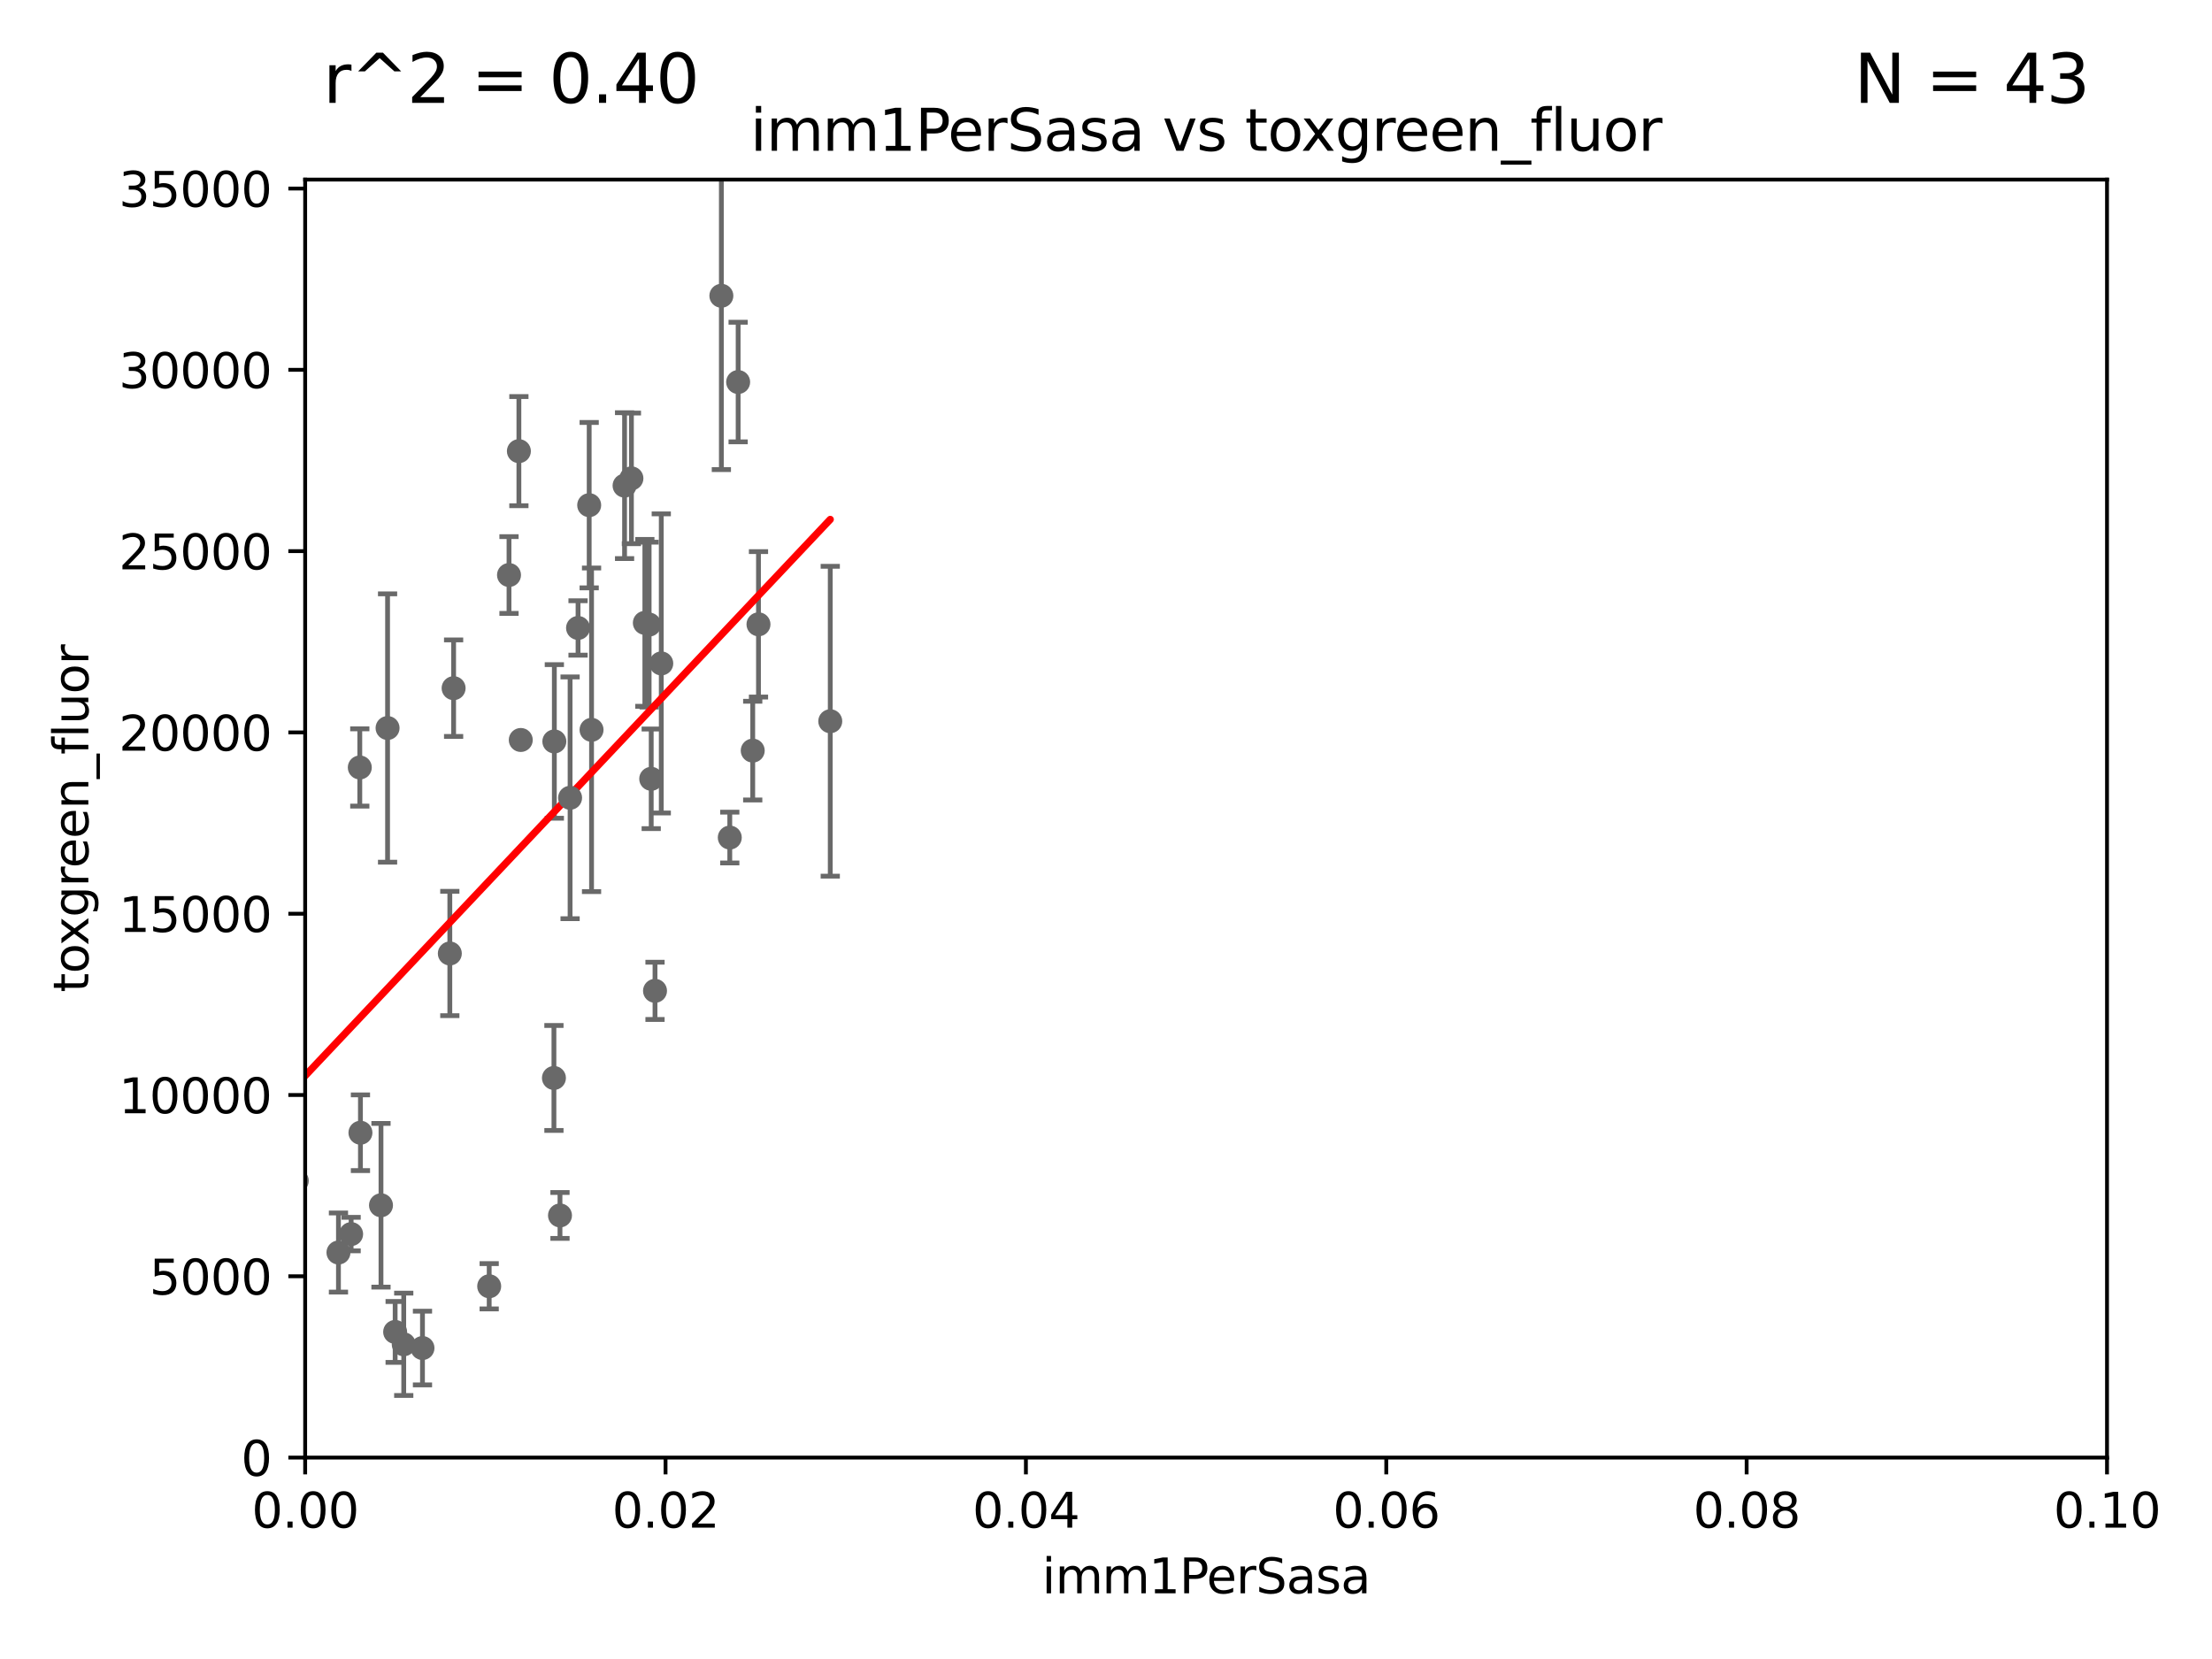 <?xml version="1.0" encoding="utf-8" standalone="no"?>
<!DOCTYPE svg PUBLIC "-//W3C//DTD SVG 1.1//EN"
  "http://www.w3.org/Graphics/SVG/1.1/DTD/svg11.dtd">
<svg xmlns:xlink="http://www.w3.org/1999/xlink" width="460.8pt" height="345.6pt" viewBox="0 0 460.8 345.6" xmlns="http://www.w3.org/2000/svg" version="1.1">
 <defs>
  <style type="text/css">*{stroke-linejoin: round; stroke-linecap: butt}</style>
 </defs>
 <g id="figure_1">
  <g id="patch_1">
   <path d="M 0 345.6 
L 460.8 345.6 
L 460.8 0 
L 0 0 
z
" style="fill: #ffffff"/>
  </g>
  <g id="axes_1">
   <g id="patch_2">
    <path d="M 63.571 303.64 
L 438.93 303.64 
L 438.93 37.411 
L 63.571 37.411 
z
" style="fill: #ffffff"/>
   </g>
   <g id="PathCollection_1">
    <defs>
     <path id="me8542515b8" d="M 0 1.118 
C 0.297 1.118 0.581 1 0.791 0.791 
C 1 0.581 1.118 0.297 1.118 0 
C 1.118 -0.297 1 -0.581 0.791 -0.791 
C 0.581 -1 0.297 -1.118 0 -1.118 
C -0.297 -1.118 -0.581 -1 -0.791 -0.791 
C -1 -0.581 -1.118 -0.297 -1.118 0 
C -1.118 0.297 -1 0.581 -0.791 0.791 
C -0.581 1 -0.297 1.118 0 1.118 
z
" style="stroke: #696969"/>
    </defs>
    <g clip-path="url(#pd52fab7163)">
     <use xlink:href="#me8542515b8" x="130.11" y="101.166" style="fill: #696969; stroke: #696969"/>
     <use xlink:href="#me8542515b8" x="115.394" y="224.561" style="fill: #696969; stroke: #696969"/>
     <use xlink:href="#me8542515b8" x="70.507" y="260.923" style="fill: #696969; stroke: #696969"/>
     <use xlink:href="#me8542515b8" x="54.248" y="217.585" style="fill: #696969; stroke: #696969"/>
     <use xlink:href="#me8542515b8" x="61.826" y="245.982" style="fill: #696969; stroke: #696969"/>
     <use xlink:href="#me8542515b8" x="27.76" y="268.043" style="fill: #696969; stroke: #696969"/>
     <use xlink:href="#me8542515b8" x="88.01" y="280.823" style="fill: #696969; stroke: #696969"/>
     <use xlink:href="#me8542515b8" x="115.48" y="154.457" style="fill: #696969; stroke: #696969"/>
     <use xlink:href="#me8542515b8" x="57.575" y="199.288" style="fill: #696969; stroke: #696969"/>
     <use xlink:href="#me8542515b8" x="75.087" y="235.968" style="fill: #696969; stroke: #696969"/>
     <use xlink:href="#me8542515b8" x="122.738" y="105.234" style="fill: #696969; stroke: #696969"/>
     <use xlink:href="#me8542515b8" x="134.334" y="129.752" style="fill: #696969; stroke: #696969"/>
     <use xlink:href="#me8542515b8" x="73.146" y="257.081" style="fill: #696969; stroke: #696969"/>
     <use xlink:href="#me8542515b8" x="101.907" y="267.952" style="fill: #696969; stroke: #696969"/>
     <use xlink:href="#me8542515b8" x="32.334" y="195.688" style="fill: #696969; stroke: #696969"/>
     <use xlink:href="#me8542515b8" x="36.19" y="267.827" style="fill: #696969; stroke: #696969"/>
     <use xlink:href="#me8542515b8" x="94.496" y="143.358" style="fill: #696969; stroke: #696969"/>
     <use xlink:href="#me8542515b8" x="82.317" y="277.466" style="fill: #696969; stroke: #696969"/>
     <use xlink:href="#me8542515b8" x="79.367" y="251.081" style="fill: #696969; stroke: #696969"/>
     <use xlink:href="#me8542515b8" x="55.434" y="260.724" style="fill: #696969; stroke: #696969"/>
     <use xlink:href="#me8542515b8" x="135.66" y="162.243" style="fill: #696969; stroke: #696969"/>
     <use xlink:href="#me8542515b8" x="116.656" y="253.198" style="fill: #696969; stroke: #696969"/>
     <use xlink:href="#me8542515b8" x="47.36" y="164.396" style="fill: #696969; stroke: #696969"/>
     <use xlink:href="#me8542515b8" x="135.226" y="130.114" style="fill: #696969; stroke: #696969"/>
     <use xlink:href="#me8542515b8" x="137.755" y="138.203" style="fill: #696969; stroke: #696969"/>
     <use xlink:href="#me8542515b8" x="150.273" y="61.614" style="fill: #696969; stroke: #696969"/>
     <use xlink:href="#me8542515b8" x="131.536" y="99.654" style="fill: #696969; stroke: #696969"/>
     <use xlink:href="#me8542515b8" x="93.707" y="198.628" style="fill: #696969; stroke: #696969"/>
     <use xlink:href="#me8542515b8" x="118.76" y="166.197" style="fill: #696969; stroke: #696969"/>
     <use xlink:href="#me8542515b8" x="106.035" y="119.786" style="fill: #696969; stroke: #696969"/>
     <use xlink:href="#me8542515b8" x="158.007" y="130.059" style="fill: #696969; stroke: #696969"/>
     <use xlink:href="#me8542515b8" x="153.769" y="79.585" style="fill: #696969; stroke: #696969"/>
     <use xlink:href="#me8542515b8" x="156.807" y="156.366" style="fill: #696969; stroke: #696969"/>
     <use xlink:href="#me8542515b8" x="80.738" y="151.66" style="fill: #696969; stroke: #696969"/>
     <use xlink:href="#me8542515b8" x="108.485" y="154.151" style="fill: #696969; stroke: #696969"/>
     <use xlink:href="#me8542515b8" x="120.418" y="130.815" style="fill: #696969; stroke: #696969"/>
     <use xlink:href="#me8542515b8" x="108.095" y="93.983" style="fill: #696969; stroke: #696969"/>
     <use xlink:href="#me8542515b8" x="84.106" y="280.043" style="fill: #696969; stroke: #696969"/>
     <use xlink:href="#me8542515b8" x="172.958" y="150.246" style="fill: #696969; stroke: #696969"/>
     <use xlink:href="#me8542515b8" x="152.027" y="174.48" style="fill: #696969; stroke: #696969"/>
     <use xlink:href="#me8542515b8" x="123.231" y="152.035" style="fill: #696969; stroke: #696969"/>
     <use xlink:href="#me8542515b8" x="74.952" y="159.878" style="fill: #696969; stroke: #696969"/>
     <use xlink:href="#me8542515b8" x="136.451" y="206.41" style="fill: #696969; stroke: #696969"/>
    </g>
   </g>
   <g id="matplotlib.axis_1">
    <g id="xtick_1">
     <g id="line2d_1">
      <defs>
       <path id="m7dfb04f025" d="M 0 0 
L 0 3.5 
" style="stroke: #000000; stroke-width: 0.8"/>
      </defs>
      <g>
       <use xlink:href="#m7dfb04f025" x="63.571" y="303.64" style="stroke: #000000; stroke-width: 0.8"/>
      </g>
     </g>
     <g id="text_1">
      <!-- 0.00 -->
      <g transform="translate(52.438 318.238)scale(0.1 -0.1)">
       <defs>
        <path id="DejaVuSans-30" d="M 2034 4250 
Q 1547 4250 1301 3770 
Q 1056 3291 1056 2328 
Q 1056 1369 1301 889 
Q 1547 409 2034 409 
Q 2525 409 2770 889 
Q 3016 1369 3016 2328 
Q 3016 3291 2770 3770 
Q 2525 4250 2034 4250 
z
M 2034 4750 
Q 2819 4750 3233 4129 
Q 3647 3509 3647 2328 
Q 3647 1150 3233 529 
Q 2819 -91 2034 -91 
Q 1250 -91 836 529 
Q 422 1150 422 2328 
Q 422 3509 836 4129 
Q 1250 4750 2034 4750 
z
" transform="scale(0.016)"/>
        <path id="DejaVuSans-2e" d="M 684 794 
L 1344 794 
L 1344 0 
L 684 0 
L 684 794 
z
" transform="scale(0.016)"/>
       </defs>
       <use xlink:href="#DejaVuSans-30"/>
       <use xlink:href="#DejaVuSans-2e" x="63.623"/>
       <use xlink:href="#DejaVuSans-30" x="95.41"/>
       <use xlink:href="#DejaVuSans-30" x="159.033"/>
      </g>
     </g>
    </g>
    <g id="xtick_2">
     <g id="line2d_2">
      <g>
       <use xlink:href="#m7dfb04f025" x="138.643" y="303.64" style="stroke: #000000; stroke-width: 0.8"/>
      </g>
     </g>
     <g id="text_2">
      <!-- 0.02 -->
      <g transform="translate(127.51 318.238)scale(0.1 -0.1)">
       <defs>
        <path id="DejaVuSans-32" d="M 1228 531 
L 3431 531 
L 3431 0 
L 469 0 
L 469 531 
Q 828 903 1448 1529 
Q 2069 2156 2228 2338 
Q 2531 2678 2651 2914 
Q 2772 3150 2772 3378 
Q 2772 3750 2511 3984 
Q 2250 4219 1831 4219 
Q 1534 4219 1204 4116 
Q 875 4013 500 3803 
L 500 4441 
Q 881 4594 1212 4672 
Q 1544 4750 1819 4750 
Q 2544 4750 2975 4387 
Q 3406 4025 3406 3419 
Q 3406 3131 3298 2873 
Q 3191 2616 2906 2266 
Q 2828 2175 2409 1742 
Q 1991 1309 1228 531 
z
" transform="scale(0.016)"/>
       </defs>
       <use xlink:href="#DejaVuSans-30"/>
       <use xlink:href="#DejaVuSans-2e" x="63.623"/>
       <use xlink:href="#DejaVuSans-30" x="95.41"/>
       <use xlink:href="#DejaVuSans-32" x="159.033"/>
      </g>
     </g>
    </g>
    <g id="xtick_3">
     <g id="line2d_3">
      <g>
       <use xlink:href="#m7dfb04f025" x="213.715" y="303.64" style="stroke: #000000; stroke-width: 0.8"/>
      </g>
     </g>
     <g id="text_3">
      <!-- 0.04 -->
      <g transform="translate(202.582 318.238)scale(0.1 -0.1)">
       <defs>
        <path id="DejaVuSans-34" d="M 2419 4116 
L 825 1625 
L 2419 1625 
L 2419 4116 
z
M 2253 4666 
L 3047 4666 
L 3047 1625 
L 3713 1625 
L 3713 1100 
L 3047 1100 
L 3047 0 
L 2419 0 
L 2419 1100 
L 313 1100 
L 313 1709 
L 2253 4666 
z
" transform="scale(0.016)"/>
       </defs>
       <use xlink:href="#DejaVuSans-30"/>
       <use xlink:href="#DejaVuSans-2e" x="63.623"/>
       <use xlink:href="#DejaVuSans-30" x="95.41"/>
       <use xlink:href="#DejaVuSans-34" x="159.033"/>
      </g>
     </g>
    </g>
    <g id="xtick_4">
     <g id="line2d_4">
      <g>
       <use xlink:href="#m7dfb04f025" x="288.786" y="303.64" style="stroke: #000000; stroke-width: 0.8"/>
      </g>
     </g>
     <g id="text_4">
      <!-- 0.06 -->
      <g transform="translate(277.654 318.238)scale(0.1 -0.1)">
       <defs>
        <path id="DejaVuSans-36" d="M 2113 2584 
Q 1688 2584 1439 2293 
Q 1191 2003 1191 1497 
Q 1191 994 1439 701 
Q 1688 409 2113 409 
Q 2538 409 2786 701 
Q 3034 994 3034 1497 
Q 3034 2003 2786 2293 
Q 2538 2584 2113 2584 
z
M 3366 4563 
L 3366 3988 
Q 3128 4100 2886 4159 
Q 2644 4219 2406 4219 
Q 1781 4219 1451 3797 
Q 1122 3375 1075 2522 
Q 1259 2794 1537 2939 
Q 1816 3084 2150 3084 
Q 2853 3084 3261 2657 
Q 3669 2231 3669 1497 
Q 3669 778 3244 343 
Q 2819 -91 2113 -91 
Q 1303 -91 875 529 
Q 447 1150 447 2328 
Q 447 3434 972 4092 
Q 1497 4750 2381 4750 
Q 2619 4750 2861 4703 
Q 3103 4656 3366 4563 
z
" transform="scale(0.016)"/>
       </defs>
       <use xlink:href="#DejaVuSans-30"/>
       <use xlink:href="#DejaVuSans-2e" x="63.623"/>
       <use xlink:href="#DejaVuSans-30" x="95.41"/>
       <use xlink:href="#DejaVuSans-36" x="159.033"/>
      </g>
     </g>
    </g>
    <g id="xtick_5">
     <g id="line2d_5">
      <g>
       <use xlink:href="#m7dfb04f025" x="363.858" y="303.64" style="stroke: #000000; stroke-width: 0.8"/>
      </g>
     </g>
     <g id="text_5">
      <!-- 0.08 -->
      <g transform="translate(352.725 318.238)scale(0.1 -0.1)">
       <defs>
        <path id="DejaVuSans-38" d="M 2034 2216 
Q 1584 2216 1326 1975 
Q 1069 1734 1069 1313 
Q 1069 891 1326 650 
Q 1584 409 2034 409 
Q 2484 409 2743 651 
Q 3003 894 3003 1313 
Q 3003 1734 2745 1975 
Q 2488 2216 2034 2216 
z
M 1403 2484 
Q 997 2584 770 2862 
Q 544 3141 544 3541 
Q 544 4100 942 4425 
Q 1341 4750 2034 4750 
Q 2731 4750 3128 4425 
Q 3525 4100 3525 3541 
Q 3525 3141 3298 2862 
Q 3072 2584 2669 2484 
Q 3125 2378 3379 2068 
Q 3634 1759 3634 1313 
Q 3634 634 3220 271 
Q 2806 -91 2034 -91 
Q 1263 -91 848 271 
Q 434 634 434 1313 
Q 434 1759 690 2068 
Q 947 2378 1403 2484 
z
M 1172 3481 
Q 1172 3119 1398 2916 
Q 1625 2713 2034 2713 
Q 2441 2713 2670 2916 
Q 2900 3119 2900 3481 
Q 2900 3844 2670 4047 
Q 2441 4250 2034 4250 
Q 1625 4250 1398 4047 
Q 1172 3844 1172 3481 
z
" transform="scale(0.016)"/>
       </defs>
       <use xlink:href="#DejaVuSans-30"/>
       <use xlink:href="#DejaVuSans-2e" x="63.623"/>
       <use xlink:href="#DejaVuSans-30" x="95.41"/>
       <use xlink:href="#DejaVuSans-38" x="159.033"/>
      </g>
     </g>
    </g>
    <g id="xtick_6">
     <g id="line2d_6">
      <g>
       <use xlink:href="#m7dfb04f025" x="438.93" y="303.64" style="stroke: #000000; stroke-width: 0.8"/>
      </g>
     </g>
     <g id="text_6">
      <!-- 0.10 -->
      <g transform="translate(427.797 318.238)scale(0.1 -0.1)">
       <defs>
        <path id="DejaVuSans-31" d="M 794 531 
L 1825 531 
L 1825 4091 
L 703 3866 
L 703 4441 
L 1819 4666 
L 2450 4666 
L 2450 531 
L 3481 531 
L 3481 0 
L 794 0 
L 794 531 
z
" transform="scale(0.016)"/>
       </defs>
       <use xlink:href="#DejaVuSans-30"/>
       <use xlink:href="#DejaVuSans-2e" x="63.623"/>
       <use xlink:href="#DejaVuSans-31" x="95.41"/>
       <use xlink:href="#DejaVuSans-30" x="159.033"/>
      </g>
     </g>
    </g>
    <g id="text_7">
     <!-- imm1PerSasa -->
     <g transform="translate(217.067 331.917)scale(0.1 -0.1)">
      <defs>
       <path id="DejaVuSans-69" d="M 603 3500 
L 1178 3500 
L 1178 0 
L 603 0 
L 603 3500 
z
M 603 4863 
L 1178 4863 
L 1178 4134 
L 603 4134 
L 603 4863 
z
" transform="scale(0.016)"/>
       <path id="DejaVuSans-6d" d="M 3328 2828 
Q 3544 3216 3844 3400 
Q 4144 3584 4550 3584 
Q 5097 3584 5394 3201 
Q 5691 2819 5691 2113 
L 5691 0 
L 5113 0 
L 5113 2094 
Q 5113 2597 4934 2840 
Q 4756 3084 4391 3084 
Q 3944 3084 3684 2787 
Q 3425 2491 3425 1978 
L 3425 0 
L 2847 0 
L 2847 2094 
Q 2847 2600 2669 2842 
Q 2491 3084 2119 3084 
Q 1678 3084 1418 2786 
Q 1159 2488 1159 1978 
L 1159 0 
L 581 0 
L 581 3500 
L 1159 3500 
L 1159 2956 
Q 1356 3278 1631 3431 
Q 1906 3584 2284 3584 
Q 2666 3584 2933 3390 
Q 3200 3197 3328 2828 
z
" transform="scale(0.016)"/>
       <path id="DejaVuSans-50" d="M 1259 4147 
L 1259 2394 
L 2053 2394 
Q 2494 2394 2734 2622 
Q 2975 2850 2975 3272 
Q 2975 3691 2734 3919 
Q 2494 4147 2053 4147 
L 1259 4147 
z
M 628 4666 
L 2053 4666 
Q 2838 4666 3239 4311 
Q 3641 3956 3641 3272 
Q 3641 2581 3239 2228 
Q 2838 1875 2053 1875 
L 1259 1875 
L 1259 0 
L 628 0 
L 628 4666 
z
" transform="scale(0.016)"/>
       <path id="DejaVuSans-65" d="M 3597 1894 
L 3597 1613 
L 953 1613 
Q 991 1019 1311 708 
Q 1631 397 2203 397 
Q 2534 397 2845 478 
Q 3156 559 3463 722 
L 3463 178 
Q 3153 47 2828 -22 
Q 2503 -91 2169 -91 
Q 1331 -91 842 396 
Q 353 884 353 1716 
Q 353 2575 817 3079 
Q 1281 3584 2069 3584 
Q 2775 3584 3186 3129 
Q 3597 2675 3597 1894 
z
M 3022 2063 
Q 3016 2534 2758 2815 
Q 2500 3097 2075 3097 
Q 1594 3097 1305 2825 
Q 1016 2553 972 2059 
L 3022 2063 
z
" transform="scale(0.016)"/>
       <path id="DejaVuSans-72" d="M 2631 2963 
Q 2534 3019 2420 3045 
Q 2306 3072 2169 3072 
Q 1681 3072 1420 2755 
Q 1159 2438 1159 1844 
L 1159 0 
L 581 0 
L 581 3500 
L 1159 3500 
L 1159 2956 
Q 1341 3275 1631 3429 
Q 1922 3584 2338 3584 
Q 2397 3584 2469 3576 
Q 2541 3569 2628 3553 
L 2631 2963 
z
" transform="scale(0.016)"/>
       <path id="DejaVuSans-53" d="M 3425 4513 
L 3425 3897 
Q 3066 4069 2747 4153 
Q 2428 4238 2131 4238 
Q 1616 4238 1336 4038 
Q 1056 3838 1056 3469 
Q 1056 3159 1242 3001 
Q 1428 2844 1947 2747 
L 2328 2669 
Q 3034 2534 3370 2195 
Q 3706 1856 3706 1288 
Q 3706 609 3251 259 
Q 2797 -91 1919 -91 
Q 1588 -91 1214 -16 
Q 841 59 441 206 
L 441 856 
Q 825 641 1194 531 
Q 1563 422 1919 422 
Q 2459 422 2753 634 
Q 3047 847 3047 1241 
Q 3047 1584 2836 1778 
Q 2625 1972 2144 2069 
L 1759 2144 
Q 1053 2284 737 2584 
Q 422 2884 422 3419 
Q 422 4038 858 4394 
Q 1294 4750 2059 4750 
Q 2388 4750 2728 4690 
Q 3069 4631 3425 4513 
z
" transform="scale(0.016)"/>
       <path id="DejaVuSans-61" d="M 2194 1759 
Q 1497 1759 1228 1600 
Q 959 1441 959 1056 
Q 959 750 1161 570 
Q 1363 391 1709 391 
Q 2188 391 2477 730 
Q 2766 1069 2766 1631 
L 2766 1759 
L 2194 1759 
z
M 3341 1997 
L 3341 0 
L 2766 0 
L 2766 531 
Q 2569 213 2275 61 
Q 1981 -91 1556 -91 
Q 1019 -91 701 211 
Q 384 513 384 1019 
Q 384 1609 779 1909 
Q 1175 2209 1959 2209 
L 2766 2209 
L 2766 2266 
Q 2766 2663 2505 2880 
Q 2244 3097 1772 3097 
Q 1472 3097 1187 3025 
Q 903 2953 641 2809 
L 641 3341 
Q 956 3463 1253 3523 
Q 1550 3584 1831 3584 
Q 2591 3584 2966 3190 
Q 3341 2797 3341 1997 
z
" transform="scale(0.016)"/>
       <path id="DejaVuSans-73" d="M 2834 3397 
L 2834 2853 
Q 2591 2978 2328 3040 
Q 2066 3103 1784 3103 
Q 1356 3103 1142 2972 
Q 928 2841 928 2578 
Q 928 2378 1081 2264 
Q 1234 2150 1697 2047 
L 1894 2003 
Q 2506 1872 2764 1633 
Q 3022 1394 3022 966 
Q 3022 478 2636 193 
Q 2250 -91 1575 -91 
Q 1294 -91 989 -36 
Q 684 19 347 128 
L 347 722 
Q 666 556 975 473 
Q 1284 391 1588 391 
Q 1994 391 2212 530 
Q 2431 669 2431 922 
Q 2431 1156 2273 1281 
Q 2116 1406 1581 1522 
L 1381 1569 
Q 847 1681 609 1914 
Q 372 2147 372 2553 
Q 372 3047 722 3315 
Q 1072 3584 1716 3584 
Q 2034 3584 2315 3537 
Q 2597 3491 2834 3397 
z
" transform="scale(0.016)"/>
      </defs>
      <use xlink:href="#DejaVuSans-69"/>
      <use xlink:href="#DejaVuSans-6d" x="27.783"/>
      <use xlink:href="#DejaVuSans-6d" x="125.195"/>
      <use xlink:href="#DejaVuSans-31" x="222.607"/>
      <use xlink:href="#DejaVuSans-50" x="286.23"/>
      <use xlink:href="#DejaVuSans-65" x="342.908"/>
      <use xlink:href="#DejaVuSans-72" x="404.432"/>
      <use xlink:href="#DejaVuSans-53" x="445.545"/>
      <use xlink:href="#DejaVuSans-61" x="509.021"/>
      <use xlink:href="#DejaVuSans-73" x="570.301"/>
      <use xlink:href="#DejaVuSans-61" x="622.4"/>
     </g>
    </g>
   </g>
   <g id="matplotlib.axis_2">
    <g id="ytick_1">
     <g id="line2d_7">
      <defs>
       <path id="md6a7dff684" d="M 0 0 
L -3.5 0 
" style="stroke: #000000; stroke-width: 0.8"/>
      </defs>
      <g>
       <use xlink:href="#md6a7dff684" x="63.571" y="303.64" style="stroke: #000000; stroke-width: 0.8"/>
      </g>
     </g>
     <g id="text_8">
      <!-- 0 -->
      <g transform="translate(50.209 307.439)scale(0.1 -0.1)">
       <use xlink:href="#DejaVuSans-30"/>
      </g>
     </g>
    </g>
    <g id="ytick_2">
     <g id="line2d_8">
      <g>
       <use xlink:href="#md6a7dff684" x="63.571" y="265.874" style="stroke: #000000; stroke-width: 0.8"/>
      </g>
     </g>
     <g id="text_9">
      <!-- 5000 -->
      <g transform="translate(31.121 269.673)scale(0.1 -0.1)">
       <defs>
        <path id="DejaVuSans-35" d="M 691 4666 
L 3169 4666 
L 3169 4134 
L 1269 4134 
L 1269 2991 
Q 1406 3038 1543 3061 
Q 1681 3084 1819 3084 
Q 2600 3084 3056 2656 
Q 3513 2228 3513 1497 
Q 3513 744 3044 326 
Q 2575 -91 1722 -91 
Q 1428 -91 1123 -41 
Q 819 9 494 109 
L 494 744 
Q 775 591 1075 516 
Q 1375 441 1709 441 
Q 2250 441 2565 725 
Q 2881 1009 2881 1497 
Q 2881 1984 2565 2268 
Q 2250 2553 1709 2553 
Q 1456 2553 1204 2497 
Q 953 2441 691 2322 
L 691 4666 
z
" transform="scale(0.016)"/>
       </defs>
       <use xlink:href="#DejaVuSans-35"/>
       <use xlink:href="#DejaVuSans-30" x="63.623"/>
       <use xlink:href="#DejaVuSans-30" x="127.246"/>
       <use xlink:href="#DejaVuSans-30" x="190.869"/>
      </g>
     </g>
    </g>
    <g id="ytick_3">
     <g id="line2d_9">
      <g>
       <use xlink:href="#md6a7dff684" x="63.571" y="228.108" style="stroke: #000000; stroke-width: 0.8"/>
      </g>
     </g>
     <g id="text_10">
      <!-- 10000 -->
      <g transform="translate(24.759 231.907)scale(0.1 -0.1)">
       <use xlink:href="#DejaVuSans-31"/>
       <use xlink:href="#DejaVuSans-30" x="63.623"/>
       <use xlink:href="#DejaVuSans-30" x="127.246"/>
       <use xlink:href="#DejaVuSans-30" x="190.869"/>
       <use xlink:href="#DejaVuSans-30" x="254.492"/>
      </g>
     </g>
    </g>
    <g id="ytick_4">
     <g id="line2d_10">
      <g>
       <use xlink:href="#md6a7dff684" x="63.571" y="190.342" style="stroke: #000000; stroke-width: 0.8"/>
      </g>
     </g>
     <g id="text_11">
      <!-- 15000 -->
      <g transform="translate(24.759 194.141)scale(0.1 -0.1)">
       <use xlink:href="#DejaVuSans-31"/>
       <use xlink:href="#DejaVuSans-35" x="63.623"/>
       <use xlink:href="#DejaVuSans-30" x="127.246"/>
       <use xlink:href="#DejaVuSans-30" x="190.869"/>
       <use xlink:href="#DejaVuSans-30" x="254.492"/>
      </g>
     </g>
    </g>
    <g id="ytick_5">
     <g id="line2d_11">
      <g>
       <use xlink:href="#md6a7dff684" x="63.571" y="152.576" style="stroke: #000000; stroke-width: 0.8"/>
      </g>
     </g>
     <g id="text_12">
      <!-- 20000 -->
      <g transform="translate(24.759 156.375)scale(0.1 -0.1)">
       <use xlink:href="#DejaVuSans-32"/>
       <use xlink:href="#DejaVuSans-30" x="63.623"/>
       <use xlink:href="#DejaVuSans-30" x="127.246"/>
       <use xlink:href="#DejaVuSans-30" x="190.869"/>
       <use xlink:href="#DejaVuSans-30" x="254.492"/>
      </g>
     </g>
    </g>
    <g id="ytick_6">
     <g id="line2d_12">
      <g>
       <use xlink:href="#md6a7dff684" x="63.571" y="114.81" style="stroke: #000000; stroke-width: 0.8"/>
      </g>
     </g>
     <g id="text_13">
      <!-- 25000 -->
      <g transform="translate(24.759 118.609)scale(0.1 -0.1)">
       <use xlink:href="#DejaVuSans-32"/>
       <use xlink:href="#DejaVuSans-35" x="63.623"/>
       <use xlink:href="#DejaVuSans-30" x="127.246"/>
       <use xlink:href="#DejaVuSans-30" x="190.869"/>
       <use xlink:href="#DejaVuSans-30" x="254.492"/>
      </g>
     </g>
    </g>
    <g id="ytick_7">
     <g id="line2d_13">
      <g>
       <use xlink:href="#md6a7dff684" x="63.571" y="77.044" style="stroke: #000000; stroke-width: 0.8"/>
      </g>
     </g>
     <g id="text_14">
      <!-- 30000 -->
      <g transform="translate(24.759 80.844)scale(0.1 -0.1)">
       <defs>
        <path id="DejaVuSans-33" d="M 2597 2516 
Q 3050 2419 3304 2112 
Q 3559 1806 3559 1356 
Q 3559 666 3084 287 
Q 2609 -91 1734 -91 
Q 1441 -91 1130 -33 
Q 819 25 488 141 
L 488 750 
Q 750 597 1062 519 
Q 1375 441 1716 441 
Q 2309 441 2620 675 
Q 2931 909 2931 1356 
Q 2931 1769 2642 2001 
Q 2353 2234 1838 2234 
L 1294 2234 
L 1294 2753 
L 1863 2753 
Q 2328 2753 2575 2939 
Q 2822 3125 2822 3475 
Q 2822 3834 2567 4026 
Q 2313 4219 1838 4219 
Q 1578 4219 1281 4162 
Q 984 4106 628 3988 
L 628 4550 
Q 988 4650 1302 4700 
Q 1616 4750 1894 4750 
Q 2613 4750 3031 4423 
Q 3450 4097 3450 3541 
Q 3450 3153 3228 2886 
Q 3006 2619 2597 2516 
z
" transform="scale(0.016)"/>
       </defs>
       <use xlink:href="#DejaVuSans-33"/>
       <use xlink:href="#DejaVuSans-30" x="63.623"/>
       <use xlink:href="#DejaVuSans-30" x="127.246"/>
       <use xlink:href="#DejaVuSans-30" x="190.869"/>
       <use xlink:href="#DejaVuSans-30" x="254.492"/>
      </g>
     </g>
    </g>
    <g id="ytick_8">
     <g id="line2d_14">
      <g>
       <use xlink:href="#md6a7dff684" x="63.571" y="39.278" style="stroke: #000000; stroke-width: 0.8"/>
      </g>
     </g>
     <g id="text_15">
      <!-- 35000 -->
      <g transform="translate(24.759 43.078)scale(0.1 -0.1)">
       <use xlink:href="#DejaVuSans-33"/>
       <use xlink:href="#DejaVuSans-35" x="63.623"/>
       <use xlink:href="#DejaVuSans-30" x="127.246"/>
       <use xlink:href="#DejaVuSans-30" x="190.869"/>
       <use xlink:href="#DejaVuSans-30" x="254.492"/>
      </g>
     </g>
    </g>
    <g id="text_16">
     <!-- toxgreen_fluor -->
     <g transform="translate(18.401 206.72)rotate(-90)scale(0.1 -0.1)">
      <defs>
       <path id="DejaVuSans-74" d="M 1172 4494 
L 1172 3500 
L 2356 3500 
L 2356 3053 
L 1172 3053 
L 1172 1153 
Q 1172 725 1289 603 
Q 1406 481 1766 481 
L 2356 481 
L 2356 0 
L 1766 0 
Q 1100 0 847 248 
Q 594 497 594 1153 
L 594 3053 
L 172 3053 
L 172 3500 
L 594 3500 
L 594 4494 
L 1172 4494 
z
" transform="scale(0.016)"/>
       <path id="DejaVuSans-6f" d="M 1959 3097 
Q 1497 3097 1228 2736 
Q 959 2375 959 1747 
Q 959 1119 1226 758 
Q 1494 397 1959 397 
Q 2419 397 2687 759 
Q 2956 1122 2956 1747 
Q 2956 2369 2687 2733 
Q 2419 3097 1959 3097 
z
M 1959 3584 
Q 2709 3584 3137 3096 
Q 3566 2609 3566 1747 
Q 3566 888 3137 398 
Q 2709 -91 1959 -91 
Q 1206 -91 779 398 
Q 353 888 353 1747 
Q 353 2609 779 3096 
Q 1206 3584 1959 3584 
z
" transform="scale(0.016)"/>
       <path id="DejaVuSans-78" d="M 3513 3500 
L 2247 1797 
L 3578 0 
L 2900 0 
L 1881 1375 
L 863 0 
L 184 0 
L 1544 1831 
L 300 3500 
L 978 3500 
L 1906 2253 
L 2834 3500 
L 3513 3500 
z
" transform="scale(0.016)"/>
       <path id="DejaVuSans-67" d="M 2906 1791 
Q 2906 2416 2648 2759 
Q 2391 3103 1925 3103 
Q 1463 3103 1205 2759 
Q 947 2416 947 1791 
Q 947 1169 1205 825 
Q 1463 481 1925 481 
Q 2391 481 2648 825 
Q 2906 1169 2906 1791 
z
M 3481 434 
Q 3481 -459 3084 -895 
Q 2688 -1331 1869 -1331 
Q 1566 -1331 1297 -1286 
Q 1028 -1241 775 -1147 
L 775 -588 
Q 1028 -725 1275 -790 
Q 1522 -856 1778 -856 
Q 2344 -856 2625 -561 
Q 2906 -266 2906 331 
L 2906 616 
Q 2728 306 2450 153 
Q 2172 0 1784 0 
Q 1141 0 747 490 
Q 353 981 353 1791 
Q 353 2603 747 3093 
Q 1141 3584 1784 3584 
Q 2172 3584 2450 3431 
Q 2728 3278 2906 2969 
L 2906 3500 
L 3481 3500 
L 3481 434 
z
" transform="scale(0.016)"/>
       <path id="DejaVuSans-6e" d="M 3513 2113 
L 3513 0 
L 2938 0 
L 2938 2094 
Q 2938 2591 2744 2837 
Q 2550 3084 2163 3084 
Q 1697 3084 1428 2787 
Q 1159 2491 1159 1978 
L 1159 0 
L 581 0 
L 581 3500 
L 1159 3500 
L 1159 2956 
Q 1366 3272 1645 3428 
Q 1925 3584 2291 3584 
Q 2894 3584 3203 3211 
Q 3513 2838 3513 2113 
z
" transform="scale(0.016)"/>
       <path id="DejaVuSans-5f" d="M 3263 -1063 
L 3263 -1509 
L -63 -1509 
L -63 -1063 
L 3263 -1063 
z
" transform="scale(0.016)"/>
       <path id="DejaVuSans-66" d="M 2375 4863 
L 2375 4384 
L 1825 4384 
Q 1516 4384 1395 4259 
Q 1275 4134 1275 3809 
L 1275 3500 
L 2222 3500 
L 2222 3053 
L 1275 3053 
L 1275 0 
L 697 0 
L 697 3053 
L 147 3053 
L 147 3500 
L 697 3500 
L 697 3744 
Q 697 4328 969 4595 
Q 1241 4863 1831 4863 
L 2375 4863 
z
" transform="scale(0.016)"/>
       <path id="DejaVuSans-6c" d="M 603 4863 
L 1178 4863 
L 1178 0 
L 603 0 
L 603 4863 
z
" transform="scale(0.016)"/>
       <path id="DejaVuSans-75" d="M 544 1381 
L 544 3500 
L 1119 3500 
L 1119 1403 
Q 1119 906 1312 657 
Q 1506 409 1894 409 
Q 2359 409 2629 706 
Q 2900 1003 2900 1516 
L 2900 3500 
L 3475 3500 
L 3475 0 
L 2900 0 
L 2900 538 
Q 2691 219 2414 64 
Q 2138 -91 1772 -91 
Q 1169 -91 856 284 
Q 544 659 544 1381 
z
M 1991 3584 
L 1991 3584 
z
" transform="scale(0.016)"/>
      </defs>
      <use xlink:href="#DejaVuSans-74"/>
      <use xlink:href="#DejaVuSans-6f" x="39.209"/>
      <use xlink:href="#DejaVuSans-78" x="97.266"/>
      <use xlink:href="#DejaVuSans-67" x="156.445"/>
      <use xlink:href="#DejaVuSans-72" x="219.922"/>
      <use xlink:href="#DejaVuSans-65" x="258.785"/>
      <use xlink:href="#DejaVuSans-65" x="320.309"/>
      <use xlink:href="#DejaVuSans-6e" x="381.832"/>
      <use xlink:href="#DejaVuSans-5f" x="445.211"/>
      <use xlink:href="#DejaVuSans-66" x="495.211"/>
      <use xlink:href="#DejaVuSans-6c" x="530.416"/>
      <use xlink:href="#DejaVuSans-75" x="558.199"/>
      <use xlink:href="#DejaVuSans-6f" x="621.578"/>
      <use xlink:href="#DejaVuSans-72" x="682.76"/>
     </g>
    </g>
   </g>
   <g id="LineCollection_1">
    <path d="M 130.11 116.358 
L 130.11 85.973 
" clip-path="url(#pd52fab7163)" style="fill: none; stroke: #696969"/>
    <path d="M 115.394 235.496 
L 115.394 213.627 
" clip-path="url(#pd52fab7163)" style="fill: none; stroke: #696969"/>
    <path d="M 70.507 269.164 
L 70.507 252.682 
" clip-path="url(#pd52fab7163)" style="fill: none; stroke: #696969"/>
    <path d="M 54.248 232.191 
L 54.248 202.98 
" clip-path="url(#pd52fab7163)" style="fill: none; stroke: #696969"/>
    <path d="M 61.826 249.765 
L 61.826 242.2 
" clip-path="url(#pd52fab7163)" style="fill: none; stroke: #696969"/>
    <path d="M 27.76 275.814 
L 27.76 260.271 
" clip-path="url(#pd52fab7163)" style="fill: none; stroke: #696969"/>
    <path d="M 88.01 288.498 
L 88.01 273.148 
" clip-path="url(#pd52fab7163)" style="fill: none; stroke: #696969"/>
    <path d="M 115.48 170.456 
L 115.48 138.458 
" clip-path="url(#pd52fab7163)" style="fill: none; stroke: #696969"/>
    <path d="M 57.575 208.339 
L 57.575 190.236 
" clip-path="url(#pd52fab7163)" style="fill: none; stroke: #696969"/>
    <path d="M 75.087 243.855 
L 75.087 228.081 
" clip-path="url(#pd52fab7163)" style="fill: none; stroke: #696969"/>
    <path d="M 122.738 122.461 
L 122.738 88.007 
" clip-path="url(#pd52fab7163)" style="fill: none; stroke: #696969"/>
    <path d="M 134.334 147.136 
L 134.334 112.367 
" clip-path="url(#pd52fab7163)" style="fill: none; stroke: #696969"/>
    <path d="M 73.146 260.57 
L 73.146 253.593 
" clip-path="url(#pd52fab7163)" style="fill: none; stroke: #696969"/>
    <path d="M 101.907 272.671 
L 101.907 263.233 
" clip-path="url(#pd52fab7163)" style="fill: none; stroke: #696969"/>
    <path d="M 32.334 200.147 
L 32.334 191.229 
" clip-path="url(#pd52fab7163)" style="fill: none; stroke: #696969"/>
    <path d="M 36.19 273.382 
L 36.19 262.271 
" clip-path="url(#pd52fab7163)" style="fill: none; stroke: #696969"/>
    <path d="M 94.496 153.409 
L 94.496 133.308 
" clip-path="url(#pd52fab7163)" style="fill: none; stroke: #696969"/>
    <path d="M 82.317 283.809 
L 82.317 271.122 
" clip-path="url(#pd52fab7163)" style="fill: none; stroke: #696969"/>
    <path d="M 79.367 268.129 
L 79.367 234.032 
" clip-path="url(#pd52fab7163)" style="fill: none; stroke: #696969"/>
    <path d="M 55.434 266.558 
L 55.434 254.891 
" clip-path="url(#pd52fab7163)" style="fill: none; stroke: #696969"/>
    <path d="M 135.66 172.618 
L 135.66 151.867 
" clip-path="url(#pd52fab7163)" style="fill: none; stroke: #696969"/>
    <path d="M 116.656 257.977 
L 116.656 248.419 
" clip-path="url(#pd52fab7163)" style="fill: none; stroke: #696969"/>
    <path d="M 47.36 186.281 
L 47.36 142.51 
" clip-path="url(#pd52fab7163)" style="fill: none; stroke: #696969"/>
    <path d="M 135.226 147.286 
L 135.226 112.943 
" clip-path="url(#pd52fab7163)" style="fill: none; stroke: #696969"/>
    <path d="M 137.755 169.362 
L 137.755 107.043 
" clip-path="url(#pd52fab7163)" style="fill: none; stroke: #696969"/>
    <path d="M 150.273 97.825 
L 150.273 25.402 
" clip-path="url(#pd52fab7163)" style="fill: none; stroke: #696969"/>
    <path d="M 131.536 113.257 
L 131.536 86.051 
" clip-path="url(#pd52fab7163)" style="fill: none; stroke: #696969"/>
    <path d="M 93.707 211.582 
L 93.707 185.674 
" clip-path="url(#pd52fab7163)" style="fill: none; stroke: #696969"/>
    <path d="M 118.76 191.376 
L 118.76 141.018 
" clip-path="url(#pd52fab7163)" style="fill: none; stroke: #696969"/>
    <path d="M 106.035 127.782 
L 106.035 111.79 
" clip-path="url(#pd52fab7163)" style="fill: none; stroke: #696969"/>
    <path d="M 158.007 145.209 
L 158.007 114.909 
" clip-path="url(#pd52fab7163)" style="fill: none; stroke: #696969"/>
    <path d="M 153.769 92.04 
L 153.769 67.13 
" clip-path="url(#pd52fab7163)" style="fill: none; stroke: #696969"/>
    <path d="M 156.807 166.65 
L 156.807 146.083 
" clip-path="url(#pd52fab7163)" style="fill: none; stroke: #696969"/>
    <path d="M 80.738 179.609 
L 80.738 123.711 
" clip-path="url(#pd52fab7163)" style="fill: none; stroke: #696969"/>
    <path d="M 108.485 154.667 
L 108.485 153.636 
" clip-path="url(#pd52fab7163)" style="fill: none; stroke: #696969"/>
    <path d="M 120.418 136.483 
L 120.418 125.148 
" clip-path="url(#pd52fab7163)" style="fill: none; stroke: #696969"/>
    <path d="M 108.095 105.352 
L 108.095 82.613 
" clip-path="url(#pd52fab7163)" style="fill: none; stroke: #696969"/>
    <path d="M 84.106 290.703 
L 84.106 269.384 
" clip-path="url(#pd52fab7163)" style="fill: none; stroke: #696969"/>
    <path d="M 172.958 182.519 
L 172.958 117.972 
" clip-path="url(#pd52fab7163)" style="fill: none; stroke: #696969"/>
    <path d="M 152.027 179.771 
L 152.027 169.189 
" clip-path="url(#pd52fab7163)" style="fill: none; stroke: #696969"/>
    <path d="M 123.231 185.743 
L 123.231 118.327 
" clip-path="url(#pd52fab7163)" style="fill: none; stroke: #696969"/>
    <path d="M 74.952 167.926 
L 74.952 151.829 
" clip-path="url(#pd52fab7163)" style="fill: none; stroke: #696969"/>
    <path d="M 136.451 212.375 
L 136.451 200.445 
" clip-path="url(#pd52fab7163)" style="fill: none; stroke: #696969"/>
   </g>
   <g id="line2d_15">
    <defs>
     <path id="m230faf729a" d="M 2 0 
L -2 -0 
" style="stroke: #696969"/>
    </defs>
    <g clip-path="url(#pd52fab7163)">
     <use xlink:href="#m230faf729a" x="130.11" y="116.358" style="fill: #696969; stroke: #696969"/>
     <use xlink:href="#m230faf729a" x="115.394" y="235.496" style="fill: #696969; stroke: #696969"/>
     <use xlink:href="#m230faf729a" x="70.507" y="269.164" style="fill: #696969; stroke: #696969"/>
     <use xlink:href="#m230faf729a" x="54.248" y="232.191" style="fill: #696969; stroke: #696969"/>
     <use xlink:href="#m230faf729a" x="61.826" y="249.765" style="fill: #696969; stroke: #696969"/>
     <use xlink:href="#m230faf729a" x="27.76" y="275.814" style="fill: #696969; stroke: #696969"/>
     <use xlink:href="#m230faf729a" x="88.01" y="288.498" style="fill: #696969; stroke: #696969"/>
     <use xlink:href="#m230faf729a" x="115.48" y="170.456" style="fill: #696969; stroke: #696969"/>
     <use xlink:href="#m230faf729a" x="57.575" y="208.339" style="fill: #696969; stroke: #696969"/>
     <use xlink:href="#m230faf729a" x="75.087" y="243.855" style="fill: #696969; stroke: #696969"/>
     <use xlink:href="#m230faf729a" x="122.738" y="122.461" style="fill: #696969; stroke: #696969"/>
     <use xlink:href="#m230faf729a" x="134.334" y="147.136" style="fill: #696969; stroke: #696969"/>
     <use xlink:href="#m230faf729a" x="73.146" y="260.57" style="fill: #696969; stroke: #696969"/>
     <use xlink:href="#m230faf729a" x="101.907" y="272.671" style="fill: #696969; stroke: #696969"/>
     <use xlink:href="#m230faf729a" x="32.334" y="200.147" style="fill: #696969; stroke: #696969"/>
     <use xlink:href="#m230faf729a" x="36.19" y="273.382" style="fill: #696969; stroke: #696969"/>
     <use xlink:href="#m230faf729a" x="94.496" y="153.409" style="fill: #696969; stroke: #696969"/>
     <use xlink:href="#m230faf729a" x="82.317" y="283.809" style="fill: #696969; stroke: #696969"/>
     <use xlink:href="#m230faf729a" x="79.367" y="268.129" style="fill: #696969; stroke: #696969"/>
     <use xlink:href="#m230faf729a" x="55.434" y="266.558" style="fill: #696969; stroke: #696969"/>
     <use xlink:href="#m230faf729a" x="135.66" y="172.618" style="fill: #696969; stroke: #696969"/>
     <use xlink:href="#m230faf729a" x="116.656" y="257.977" style="fill: #696969; stroke: #696969"/>
     <use xlink:href="#m230faf729a" x="47.36" y="186.281" style="fill: #696969; stroke: #696969"/>
     <use xlink:href="#m230faf729a" x="135.226" y="147.286" style="fill: #696969; stroke: #696969"/>
     <use xlink:href="#m230faf729a" x="137.755" y="169.362" style="fill: #696969; stroke: #696969"/>
     <use xlink:href="#m230faf729a" x="150.273" y="97.825" style="fill: #696969; stroke: #696969"/>
     <use xlink:href="#m230faf729a" x="131.536" y="113.257" style="fill: #696969; stroke: #696969"/>
     <use xlink:href="#m230faf729a" x="93.707" y="211.582" style="fill: #696969; stroke: #696969"/>
     <use xlink:href="#m230faf729a" x="118.76" y="191.376" style="fill: #696969; stroke: #696969"/>
     <use xlink:href="#m230faf729a" x="106.035" y="127.782" style="fill: #696969; stroke: #696969"/>
     <use xlink:href="#m230faf729a" x="158.007" y="145.209" style="fill: #696969; stroke: #696969"/>
     <use xlink:href="#m230faf729a" x="153.769" y="92.04" style="fill: #696969; stroke: #696969"/>
     <use xlink:href="#m230faf729a" x="156.807" y="166.65" style="fill: #696969; stroke: #696969"/>
     <use xlink:href="#m230faf729a" x="80.738" y="179.609" style="fill: #696969; stroke: #696969"/>
     <use xlink:href="#m230faf729a" x="108.485" y="154.667" style="fill: #696969; stroke: #696969"/>
     <use xlink:href="#m230faf729a" x="120.418" y="136.483" style="fill: #696969; stroke: #696969"/>
     <use xlink:href="#m230faf729a" x="108.095" y="105.352" style="fill: #696969; stroke: #696969"/>
     <use xlink:href="#m230faf729a" x="84.106" y="290.703" style="fill: #696969; stroke: #696969"/>
     <use xlink:href="#m230faf729a" x="172.958" y="182.519" style="fill: #696969; stroke: #696969"/>
     <use xlink:href="#m230faf729a" x="152.027" y="179.771" style="fill: #696969; stroke: #696969"/>
     <use xlink:href="#m230faf729a" x="123.231" y="185.743" style="fill: #696969; stroke: #696969"/>
     <use xlink:href="#m230faf729a" x="74.952" y="167.926" style="fill: #696969; stroke: #696969"/>
     <use xlink:href="#m230faf729a" x="136.451" y="212.375" style="fill: #696969; stroke: #696969"/>
    </g>
   </g>
   <g id="line2d_16">
    <g clip-path="url(#pd52fab7163)">
     <use xlink:href="#m230faf729a" x="130.11" y="85.973" style="fill: #696969; stroke: #696969"/>
     <use xlink:href="#m230faf729a" x="115.394" y="213.627" style="fill: #696969; stroke: #696969"/>
     <use xlink:href="#m230faf729a" x="70.507" y="252.682" style="fill: #696969; stroke: #696969"/>
     <use xlink:href="#m230faf729a" x="54.248" y="202.98" style="fill: #696969; stroke: #696969"/>
     <use xlink:href="#m230faf729a" x="61.826" y="242.2" style="fill: #696969; stroke: #696969"/>
     <use xlink:href="#m230faf729a" x="27.76" y="260.271" style="fill: #696969; stroke: #696969"/>
     <use xlink:href="#m230faf729a" x="88.01" y="273.148" style="fill: #696969; stroke: #696969"/>
     <use xlink:href="#m230faf729a" x="115.48" y="138.458" style="fill: #696969; stroke: #696969"/>
     <use xlink:href="#m230faf729a" x="57.575" y="190.236" style="fill: #696969; stroke: #696969"/>
     <use xlink:href="#m230faf729a" x="75.087" y="228.081" style="fill: #696969; stroke: #696969"/>
     <use xlink:href="#m230faf729a" x="122.738" y="88.007" style="fill: #696969; stroke: #696969"/>
     <use xlink:href="#m230faf729a" x="134.334" y="112.367" style="fill: #696969; stroke: #696969"/>
     <use xlink:href="#m230faf729a" x="73.146" y="253.593" style="fill: #696969; stroke: #696969"/>
     <use xlink:href="#m230faf729a" x="101.907" y="263.233" style="fill: #696969; stroke: #696969"/>
     <use xlink:href="#m230faf729a" x="32.334" y="191.229" style="fill: #696969; stroke: #696969"/>
     <use xlink:href="#m230faf729a" x="36.19" y="262.271" style="fill: #696969; stroke: #696969"/>
     <use xlink:href="#m230faf729a" x="94.496" y="133.308" style="fill: #696969; stroke: #696969"/>
     <use xlink:href="#m230faf729a" x="82.317" y="271.122" style="fill: #696969; stroke: #696969"/>
     <use xlink:href="#m230faf729a" x="79.367" y="234.032" style="fill: #696969; stroke: #696969"/>
     <use xlink:href="#m230faf729a" x="55.434" y="254.891" style="fill: #696969; stroke: #696969"/>
     <use xlink:href="#m230faf729a" x="135.66" y="151.867" style="fill: #696969; stroke: #696969"/>
     <use xlink:href="#m230faf729a" x="116.656" y="248.419" style="fill: #696969; stroke: #696969"/>
     <use xlink:href="#m230faf729a" x="47.36" y="142.51" style="fill: #696969; stroke: #696969"/>
     <use xlink:href="#m230faf729a" x="135.226" y="112.943" style="fill: #696969; stroke: #696969"/>
     <use xlink:href="#m230faf729a" x="137.755" y="107.043" style="fill: #696969; stroke: #696969"/>
     <use xlink:href="#m230faf729a" x="150.273" y="25.402" style="fill: #696969; stroke: #696969"/>
     <use xlink:href="#m230faf729a" x="131.536" y="86.051" style="fill: #696969; stroke: #696969"/>
     <use xlink:href="#m230faf729a" x="93.707" y="185.674" style="fill: #696969; stroke: #696969"/>
     <use xlink:href="#m230faf729a" x="118.76" y="141.018" style="fill: #696969; stroke: #696969"/>
     <use xlink:href="#m230faf729a" x="106.035" y="111.79" style="fill: #696969; stroke: #696969"/>
     <use xlink:href="#m230faf729a" x="158.007" y="114.909" style="fill: #696969; stroke: #696969"/>
     <use xlink:href="#m230faf729a" x="153.769" y="67.13" style="fill: #696969; stroke: #696969"/>
     <use xlink:href="#m230faf729a" x="156.807" y="146.083" style="fill: #696969; stroke: #696969"/>
     <use xlink:href="#m230faf729a" x="80.738" y="123.711" style="fill: #696969; stroke: #696969"/>
     <use xlink:href="#m230faf729a" x="108.485" y="153.636" style="fill: #696969; stroke: #696969"/>
     <use xlink:href="#m230faf729a" x="120.418" y="125.148" style="fill: #696969; stroke: #696969"/>
     <use xlink:href="#m230faf729a" x="108.095" y="82.613" style="fill: #696969; stroke: #696969"/>
     <use xlink:href="#m230faf729a" x="84.106" y="269.384" style="fill: #696969; stroke: #696969"/>
     <use xlink:href="#m230faf729a" x="172.958" y="117.972" style="fill: #696969; stroke: #696969"/>
     <use xlink:href="#m230faf729a" x="152.027" y="169.189" style="fill: #696969; stroke: #696969"/>
     <use xlink:href="#m230faf729a" x="123.231" y="118.327" style="fill: #696969; stroke: #696969"/>
     <use xlink:href="#m230faf729a" x="74.952" y="151.829" style="fill: #696969; stroke: #696969"/>
     <use xlink:href="#m230faf729a" x="136.451" y="200.445" style="fill: #696969; stroke: #696969"/>
    </g>
   </g>
   <g id="line2d_17">
    <path d="M 130.11 153.601 
L 115.394 169.192 
L 70.507 216.751 
L 54.248 233.977 
L 61.826 225.948 
L 27.76 262.041 
L 88.01 198.206 
L 115.48 169.101 
L 57.575 230.452 
L 75.087 211.898 
L 122.738 161.411 
L 134.334 149.125 
L 73.146 213.955 
L 101.907 183.482 
L 32.334 257.195 
L 36.19 253.11 
L 94.496 191.334 
L 82.317 204.237 
L 79.367 207.363 
L 55.434 232.721 
L 135.66 147.72 
L 116.656 167.855 
L 47.36 241.275 
L 135.226 148.18 
L 137.755 145.5 
L 150.273 132.237 
L 131.536 152.089 
L 93.707 192.17 
L 118.76 165.626 
L 106.035 179.108 
L 158.007 124.043 
L 153.769 128.534 
L 156.807 125.314 
L 80.738 205.911 
L 108.485 176.512 
L 120.418 163.869 
L 108.095 176.925 
L 84.106 202.342 
L 172.958 108.202 
L 152.027 130.379 
L 123.231 160.889 
L 74.952 212.041 
L 136.451 146.882 
" clip-path="url(#pd52fab7163)" style="fill: none; stroke: #ff0000; stroke-width: 1.5; stroke-linecap: square"/>
   </g>
   <g id="line2d_18">
    <defs>
     <path id="mcd080a0f29" d="M 0 2 
C 0.53 2 1.039 1.789 1.414 1.414 
C 1.789 1.039 2 0.53 2 0 
C 2 -0.53 1.789 -1.039 1.414 -1.414 
C 1.039 -1.789 0.53 -2 0 -2 
C -0.53 -2 -1.039 -1.789 -1.414 -1.414 
C -1.789 -1.039 -2 -0.53 -2 0 
C -2 0.53 -1.789 1.039 -1.414 1.414 
C -1.039 1.789 -0.53 2 0 2 
z
" style="stroke: #696969"/>
    </defs>
    <g clip-path="url(#pd52fab7163)">
     <use xlink:href="#mcd080a0f29" x="130.11" y="101.166" style="fill: #696969; stroke: #696969"/>
     <use xlink:href="#mcd080a0f29" x="115.394" y="224.561" style="fill: #696969; stroke: #696969"/>
     <use xlink:href="#mcd080a0f29" x="70.507" y="260.923" style="fill: #696969; stroke: #696969"/>
     <use xlink:href="#mcd080a0f29" x="54.248" y="217.585" style="fill: #696969; stroke: #696969"/>
     <use xlink:href="#mcd080a0f29" x="61.826" y="245.982" style="fill: #696969; stroke: #696969"/>
     <use xlink:href="#mcd080a0f29" x="27.76" y="268.043" style="fill: #696969; stroke: #696969"/>
     <use xlink:href="#mcd080a0f29" x="88.01" y="280.823" style="fill: #696969; stroke: #696969"/>
     <use xlink:href="#mcd080a0f29" x="115.48" y="154.457" style="fill: #696969; stroke: #696969"/>
     <use xlink:href="#mcd080a0f29" x="57.575" y="199.288" style="fill: #696969; stroke: #696969"/>
     <use xlink:href="#mcd080a0f29" x="75.087" y="235.968" style="fill: #696969; stroke: #696969"/>
     <use xlink:href="#mcd080a0f29" x="122.738" y="105.234" style="fill: #696969; stroke: #696969"/>
     <use xlink:href="#mcd080a0f29" x="134.334" y="129.752" style="fill: #696969; stroke: #696969"/>
     <use xlink:href="#mcd080a0f29" x="73.146" y="257.081" style="fill: #696969; stroke: #696969"/>
     <use xlink:href="#mcd080a0f29" x="101.907" y="267.952" style="fill: #696969; stroke: #696969"/>
     <use xlink:href="#mcd080a0f29" x="32.334" y="195.688" style="fill: #696969; stroke: #696969"/>
     <use xlink:href="#mcd080a0f29" x="36.19" y="267.827" style="fill: #696969; stroke: #696969"/>
     <use xlink:href="#mcd080a0f29" x="94.496" y="143.358" style="fill: #696969; stroke: #696969"/>
     <use xlink:href="#mcd080a0f29" x="82.317" y="277.466" style="fill: #696969; stroke: #696969"/>
     <use xlink:href="#mcd080a0f29" x="79.367" y="251.081" style="fill: #696969; stroke: #696969"/>
     <use xlink:href="#mcd080a0f29" x="55.434" y="260.724" style="fill: #696969; stroke: #696969"/>
     <use xlink:href="#mcd080a0f29" x="135.66" y="162.243" style="fill: #696969; stroke: #696969"/>
     <use xlink:href="#mcd080a0f29" x="116.656" y="253.198" style="fill: #696969; stroke: #696969"/>
     <use xlink:href="#mcd080a0f29" x="47.36" y="164.396" style="fill: #696969; stroke: #696969"/>
     <use xlink:href="#mcd080a0f29" x="135.226" y="130.114" style="fill: #696969; stroke: #696969"/>
     <use xlink:href="#mcd080a0f29" x="137.755" y="138.203" style="fill: #696969; stroke: #696969"/>
     <use xlink:href="#mcd080a0f29" x="150.273" y="61.614" style="fill: #696969; stroke: #696969"/>
     <use xlink:href="#mcd080a0f29" x="131.536" y="99.654" style="fill: #696969; stroke: #696969"/>
     <use xlink:href="#mcd080a0f29" x="93.707" y="198.628" style="fill: #696969; stroke: #696969"/>
     <use xlink:href="#mcd080a0f29" x="118.76" y="166.197" style="fill: #696969; stroke: #696969"/>
     <use xlink:href="#mcd080a0f29" x="106.035" y="119.786" style="fill: #696969; stroke: #696969"/>
     <use xlink:href="#mcd080a0f29" x="158.007" y="130.059" style="fill: #696969; stroke: #696969"/>
     <use xlink:href="#mcd080a0f29" x="153.769" y="79.585" style="fill: #696969; stroke: #696969"/>
     <use xlink:href="#mcd080a0f29" x="156.807" y="156.366" style="fill: #696969; stroke: #696969"/>
     <use xlink:href="#mcd080a0f29" x="80.738" y="151.66" style="fill: #696969; stroke: #696969"/>
     <use xlink:href="#mcd080a0f29" x="108.485" y="154.151" style="fill: #696969; stroke: #696969"/>
     <use xlink:href="#mcd080a0f29" x="120.418" y="130.815" style="fill: #696969; stroke: #696969"/>
     <use xlink:href="#mcd080a0f29" x="108.095" y="93.983" style="fill: #696969; stroke: #696969"/>
     <use xlink:href="#mcd080a0f29" x="84.106" y="280.043" style="fill: #696969; stroke: #696969"/>
     <use xlink:href="#mcd080a0f29" x="172.958" y="150.246" style="fill: #696969; stroke: #696969"/>
     <use xlink:href="#mcd080a0f29" x="152.027" y="174.48" style="fill: #696969; stroke: #696969"/>
     <use xlink:href="#mcd080a0f29" x="123.231" y="152.035" style="fill: #696969; stroke: #696969"/>
     <use xlink:href="#mcd080a0f29" x="74.952" y="159.878" style="fill: #696969; stroke: #696969"/>
     <use xlink:href="#mcd080a0f29" x="136.451" y="206.41" style="fill: #696969; stroke: #696969"/>
    </g>
   </g>
   <g id="patch_3">
    <path d="M 63.571 303.64 
L 63.571 37.411 
" style="fill: none; stroke: #000000; stroke-width: 0.8; stroke-linejoin: miter; stroke-linecap: square"/>
   </g>
   <g id="patch_4">
    <path d="M 438.93 303.64 
L 438.93 37.411 
" style="fill: none; stroke: #000000; stroke-width: 0.8; stroke-linejoin: miter; stroke-linecap: square"/>
   </g>
   <g id="patch_5">
    <path d="M 63.571 303.64 
L 438.93 303.64 
" style="fill: none; stroke: #000000; stroke-width: 0.8; stroke-linejoin: miter; stroke-linecap: square"/>
   </g>
   <g id="patch_6">
    <path d="M 63.571 37.411 
L 438.93 37.411 
" style="fill: none; stroke: #000000; stroke-width: 0.8; stroke-linejoin: miter; stroke-linecap: square"/>
   </g>
   <g id="text_17">
    <!-- N = 43 -->
    <g transform="translate(386.257 21.426)scale(0.14 -0.14)">
     <defs>
      <path id="DejaVuSans-4e" d="M 628 4666 
L 1478 4666 
L 3547 763 
L 3547 4666 
L 4159 4666 
L 4159 0 
L 3309 0 
L 1241 3903 
L 1241 0 
L 628 0 
L 628 4666 
z
" transform="scale(0.016)"/>
      <path id="DejaVuSans-20" transform="scale(0.016)"/>
      <path id="DejaVuSans-3d" d="M 678 2906 
L 4684 2906 
L 4684 2381 
L 678 2381 
L 678 2906 
z
M 678 1631 
L 4684 1631 
L 4684 1100 
L 678 1100 
L 678 1631 
z
" transform="scale(0.016)"/>
     </defs>
     <use xlink:href="#DejaVuSans-4e"/>
     <use xlink:href="#DejaVuSans-20" x="74.805"/>
     <use xlink:href="#DejaVuSans-3d" x="106.592"/>
     <use xlink:href="#DejaVuSans-20" x="190.381"/>
     <use xlink:href="#DejaVuSans-34" x="222.168"/>
     <use xlink:href="#DejaVuSans-33" x="285.791"/>
    </g>
   </g>
   <g id="text_18">
    <!-- r^2 = 0.40 -->
    <g transform="translate(67.325 21.426)scale(0.14 -0.14)">
     <defs>
      <path id="DejaVuSans-5e" d="M 2988 4666 
L 4684 2925 
L 4056 2925 
L 2681 4159 
L 1306 2925 
L 678 2925 
L 2375 4666 
L 2988 4666 
z
" transform="scale(0.016)"/>
     </defs>
     <use xlink:href="#DejaVuSans-72"/>
     <use xlink:href="#DejaVuSans-5e" x="41.113"/>
     <use xlink:href="#DejaVuSans-32" x="124.902"/>
     <use xlink:href="#DejaVuSans-20" x="188.525"/>
     <use xlink:href="#DejaVuSans-3d" x="220.312"/>
     <use xlink:href="#DejaVuSans-20" x="304.102"/>
     <use xlink:href="#DejaVuSans-30" x="335.889"/>
     <use xlink:href="#DejaVuSans-2e" x="399.512"/>
     <use xlink:href="#DejaVuSans-34" x="431.299"/>
     <use xlink:href="#DejaVuSans-30" x="494.922"/>
    </g>
   </g>
   <g id="text_19">
    <!-- imm1PerSasa vs toxgreen_fluor -->
    <g transform="translate(156.306 31.411)scale(0.12 -0.12)">
     <defs>
      <path id="DejaVuSans-76" d="M 191 3500 
L 800 3500 
L 1894 563 
L 2988 3500 
L 3597 3500 
L 2284 0 
L 1503 0 
L 191 3500 
z
" transform="scale(0.016)"/>
     </defs>
     <use xlink:href="#DejaVuSans-69"/>
     <use xlink:href="#DejaVuSans-6d" x="27.783"/>
     <use xlink:href="#DejaVuSans-6d" x="125.195"/>
     <use xlink:href="#DejaVuSans-31" x="222.607"/>
     <use xlink:href="#DejaVuSans-50" x="286.23"/>
     <use xlink:href="#DejaVuSans-65" x="342.908"/>
     <use xlink:href="#DejaVuSans-72" x="404.432"/>
     <use xlink:href="#DejaVuSans-53" x="445.545"/>
     <use xlink:href="#DejaVuSans-61" x="509.021"/>
     <use xlink:href="#DejaVuSans-73" x="570.301"/>
     <use xlink:href="#DejaVuSans-61" x="622.4"/>
     <use xlink:href="#DejaVuSans-20" x="683.68"/>
     <use xlink:href="#DejaVuSans-76" x="715.467"/>
     <use xlink:href="#DejaVuSans-73" x="774.646"/>
     <use xlink:href="#DejaVuSans-20" x="826.746"/>
     <use xlink:href="#DejaVuSans-74" x="858.533"/>
     <use xlink:href="#DejaVuSans-6f" x="897.742"/>
     <use xlink:href="#DejaVuSans-78" x="955.799"/>
     <use xlink:href="#DejaVuSans-67" x="1014.979"/>
     <use xlink:href="#DejaVuSans-72" x="1078.455"/>
     <use xlink:href="#DejaVuSans-65" x="1117.318"/>
     <use xlink:href="#DejaVuSans-65" x="1178.842"/>
     <use xlink:href="#DejaVuSans-6e" x="1240.365"/>
     <use xlink:href="#DejaVuSans-5f" x="1303.744"/>
     <use xlink:href="#DejaVuSans-66" x="1353.744"/>
     <use xlink:href="#DejaVuSans-6c" x="1388.949"/>
     <use xlink:href="#DejaVuSans-75" x="1416.732"/>
     <use xlink:href="#DejaVuSans-6f" x="1480.111"/>
     <use xlink:href="#DejaVuSans-72" x="1541.293"/>
    </g>
   </g>
  </g>
 </g>
 <defs>
  <clipPath id="pd52fab7163">
   <rect x="63.571" y="37.411" width="375.359" height="266.229"/>
  </clipPath>
 </defs>
</svg>

